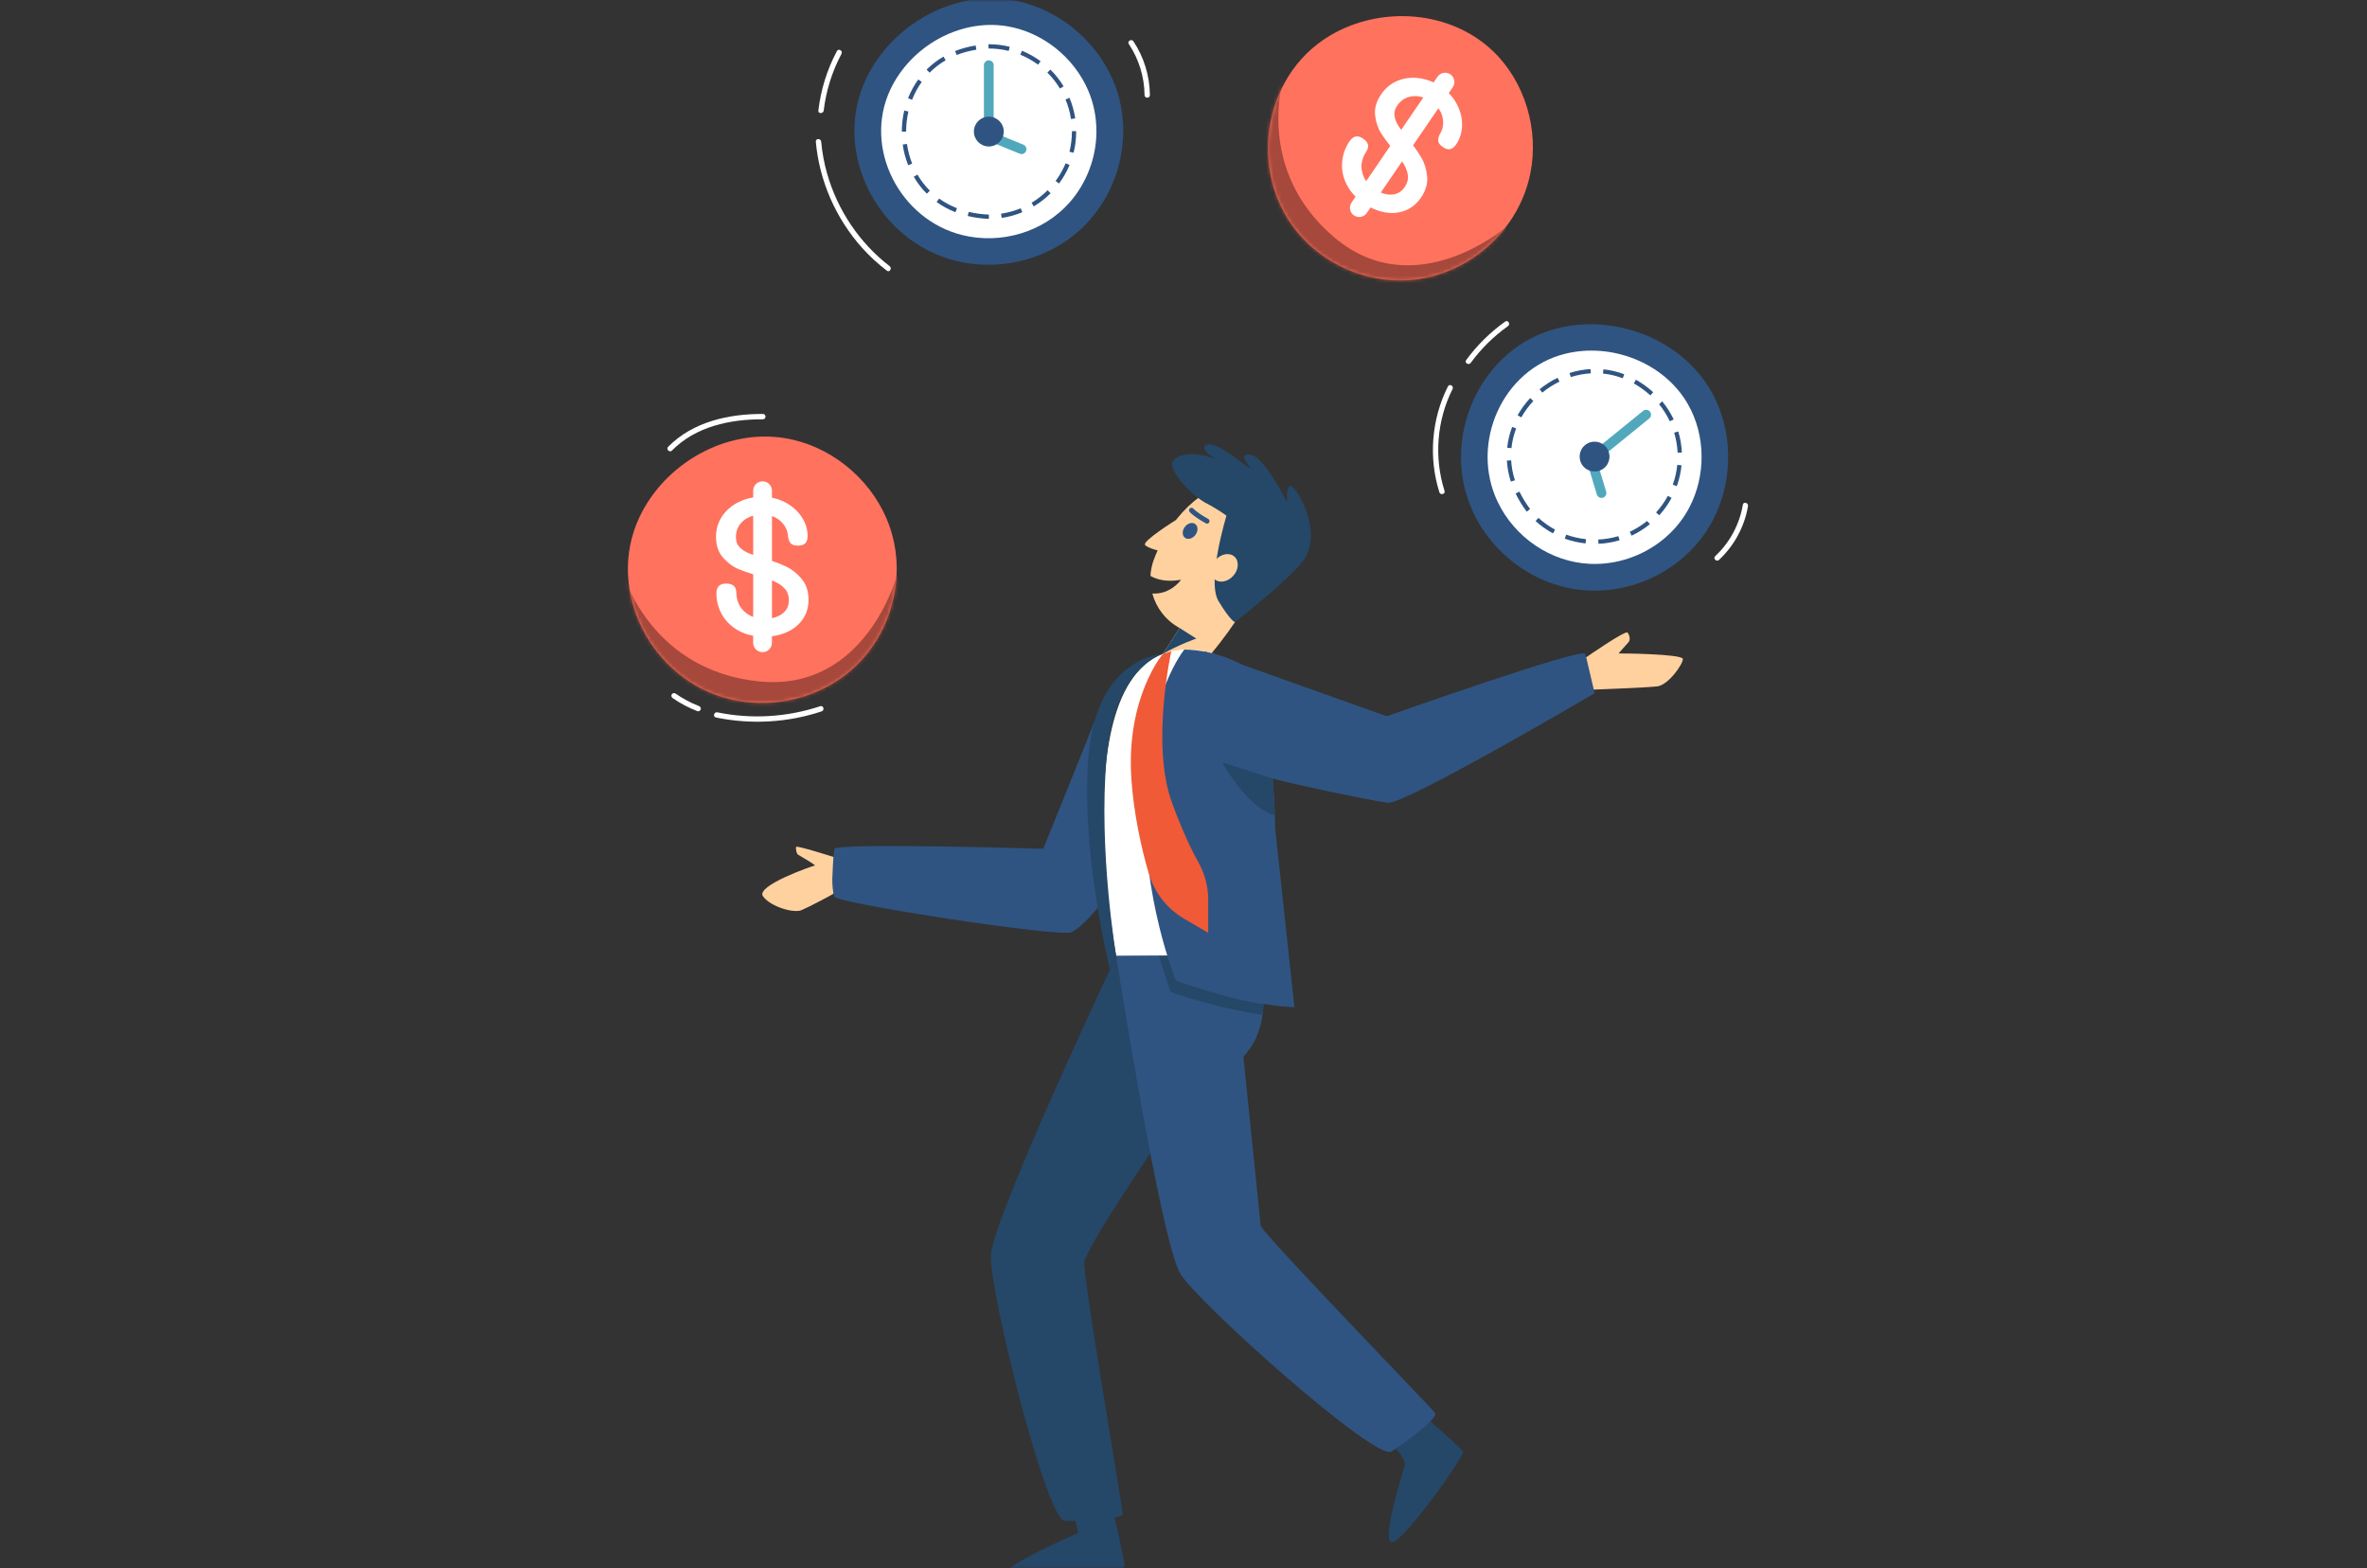 <svg width="631" height="418" viewBox="0 0 631 418" fill="none" xmlns="http://www.w3.org/2000/svg">
<rect x="0" y="0" width="631" height="418" fill="#333333" stroke="none"/>
<mask id="mask0_1712_4514" style="mask-type:alpha" maskUnits="userSpaceOnUse" x="0" y="0" width="631" height="418">
<rect width="631" height="418" fill="#D9D9D9"/>
</mask>
<g mask="url(#mask0_1712_4514)">
<path d="M333.444 129.981C326.666 126.315 316.133 132.62 309.914 144.069C308.975 145.79 308.191 147.537 307.561 149.264C307.046 150.664 306.77 152.096 306.692 153.521C308.191 154.375 310.847 155.287 314.859 154.542C314.859 154.542 312.113 158.51 307.188 158.215C308.223 162.029 310.769 165.407 314.467 167.404L309.194 175.571L317.637 180.143C324.685 172.932 330.917 163.872 334.454 157.355C340.672 145.906 340.216 133.648 333.438 129.981H333.444Z" fill="#FFD19F"/>
<path d="M369.97 384.273C369.97 384.273 375.063 388.254 374.407 390.81C373.751 393.365 368.716 408.763 370.69 410.992C372.665 413.22 390.664 387.984 390.034 386.912C389.397 385.846 377.687 375.681 377.687 375.681L369.977 384.273H369.97Z" fill="#254768"/>
<path d="M334.653 254.854C334.653 254.854 346.216 178.378 321.155 173.626C280.893 165.991 297.555 254.854 297.555 254.854H334.653Z" fill="white"/>
<path d="M347.354 149.566C353.238 141.886 345.065 128.472 343.791 129.577C342.512 130.681 343.399 133.892 343.058 133.661C342.717 133.429 337.02 121.467 333.161 121.191C329.303 120.914 333.984 124.921 333.2 124.793C332.415 124.664 324.827 117.73 321.901 118.487C318.975 119.245 323.882 122.314 323.882 122.314C323.882 122.314 315.728 119.046 312.673 122.931C311.252 124.735 316.557 131.259 321.31 134.014C321.31 134.014 323.901 135.253 326.956 137.462C326.956 137.462 321.625 154.902 324.821 160.212C328.017 165.522 329.213 165.856 329.213 165.856C329.213 165.856 343.245 154.921 347.354 149.559V149.566Z" fill="#254768"/>
<path d="M328.801 153.45C327.348 155.12 325.091 155.544 323.772 154.394C322.448 153.245 322.557 150.959 324.017 149.289C325.47 147.62 327.727 147.196 329.046 148.346C330.37 149.495 330.261 151.781 328.801 153.45Z" fill="#FFD19F"/>
<path d="M318.679 142.579C317.921 143.594 316.673 143.941 315.895 143.363C315.11 142.779 315.091 141.488 315.843 140.473C316.602 139.459 317.85 139.112 318.628 139.69C319.412 140.274 319.432 141.565 318.679 142.579Z" fill="#2F5481"/>
<path d="M321.773 139.581C321.664 139.581 321.554 139.555 321.452 139.497C318.088 137.616 317.201 136.543 317.111 136.428C316.886 136.139 316.937 135.722 317.227 135.497C317.516 135.272 317.928 135.323 318.153 135.606C318.178 135.638 319.021 136.614 322.101 138.335C322.423 138.515 322.538 138.919 322.358 139.24C322.236 139.459 322.011 139.581 321.779 139.581H321.773Z" fill="#2F5481"/>
<path d="M286.127 403.78C286.127 403.78 287.684 408.449 287.253 408.705C286.822 408.962 267.054 417.4 268.552 419.422C269.292 420.418 299.722 419.076 299.805 417.605C299.889 416.135 296.687 402.477 296.687 402.477L286.127 403.774V403.78Z" fill="#254768"/>
<path d="M313.51 138.592C313.51 138.592 304.481 144.236 305.246 145.244C306.011 146.252 309.793 146.984 309.793 146.984L313.51 138.592Z" fill="#FFD19F"/>
<path d="M334.653 254.854H297.554C297.554 254.854 264.436 325.044 264.134 334.766C263.832 344.487 278.944 405.341 283.883 405.425C288.821 405.508 299.291 405.11 299.291 403.485C299.291 401.861 288.236 337.97 289.079 336.069C293.072 327.092 304.602 310.808 312.448 298.55C345.006 281.926 334.659 254.848 334.659 254.848L334.653 254.854Z" fill="#254768"/>
<path d="M336.088 326.72C336.46 328.762 381.662 375.322 382.575 376.657C383.488 377.993 375.07 384.215 370.942 386.925C366.813 389.641 319.985 347.871 314.744 339.671C309.503 331.472 297.548 254.848 297.548 254.848C297.548 254.848 326.995 254.462 334.647 254.848C334.647 254.848 341.206 271.485 331.457 281.611L336.081 326.713L336.088 326.72Z" fill="#2F5481"/>
<path d="M314.468 167.404L318.918 170.222C318.918 170.222 314.448 171.738 310.024 174.293L314.468 167.41V167.404Z" fill="#254768"/>
<path d="M311.22 254.854L313.509 261.384C313.509 261.384 328.525 266.72 336.801 267.613C336.801 267.613 336.698 269.719 336.576 270.547C336.576 270.547 323.155 268.518 311.998 264.319L308.962 254.841L311.22 254.86V254.854Z" fill="#254768"/>
<path d="M321.155 173.626L369.687 190.924C369.687 190.924 422.027 172.386 422.58 174.287C423.133 176.188 425.088 184.805 425.088 184.805C425.088 184.805 374.42 214.567 369.97 214.002C365.514 213.437 326.261 205.654 325.148 202.598C324.036 199.541 321.161 173.619 321.161 173.619L321.155 173.626Z" fill="#2F5481"/>
<path d="M315.721 173.157C315.721 173.157 305.985 184.773 305.194 212.191C304.403 239.61 313.503 261.378 313.503 261.378C313.503 261.378 331.869 268.075 345.071 268.492L339.939 220.822C339.939 220.822 339.663 184.311 330.943 177.106C330.943 177.106 324.306 173.26 315.721 173.151V173.157Z" fill="#2F5481"/>
<path d="M339.296 207.569L325.843 203.202C325.843 203.202 332.55 215.524 339.869 217.354L339.303 207.569H339.296Z" fill="#254768"/>
<path d="M291.831 192.087C291.542 193.133 278.115 226.26 278.115 226.26C278.115 226.26 222.631 224.552 222.399 226.318C222.168 228.084 221.293 237.26 222.515 239.083C223.705 240.862 282.353 249.897 285.606 248.503C288.86 247.11 294.134 240.13 294.134 240.13L291.831 192.087Z" fill="#2F5481"/>
<path d="M310.024 174.287C310.024 174.287 297.182 177.581 294.989 202.142C292.802 226.697 297.548 254.854 297.548 254.854L295.883 258.411C295.883 258.411 287.767 225.92 290.275 200.46C292.783 175 310.017 174.287 310.017 174.287H310.024Z" fill="#254768"/>
<path d="M422.844 175.219C422.844 175.219 433.319 167.93 433.879 168.63C434.438 169.33 434.676 170.499 434.162 171.154C433.647 171.809 431.307 174.236 431.544 174.191C431.776 174.146 448.631 174.3 448.631 175.674C448.631 177.049 444.766 182.622 441.756 182.969C438.747 183.309 424.869 183.823 424.869 183.823L422.85 175.225L422.844 175.219Z" fill="#FFD19F"/>
<path d="M222.18 228.424C222.18 228.424 212.348 225.31 212.226 225.747C212.104 226.183 212.29 227.5 212.727 227.808C213.165 228.122 217.763 230.684 217.184 230.742C216.605 230.806 201.332 236.117 203.403 238.929C205.467 241.742 211.602 243.488 213.666 242.615C215.73 241.742 222.213 238.332 222.18 238.21C222.148 238.088 221.833 235.924 221.878 234.267C221.923 232.611 222.18 228.418 222.18 228.418V228.424Z" fill="#FFD19F"/>
<path d="M312.243 173.626C312.243 173.626 306.732 198.501 312.442 214.009C315.297 221.765 317.709 226.716 319.407 229.734C321.136 232.816 322.088 236.271 322.088 239.803V248.651L315.722 244.94C311.169 242.288 307.793 238.017 306.282 232.977C304.307 226.395 302.192 216.68 301.594 207.51C300.179 185.749 310.031 174.287 310.031 174.287L312.249 173.619L312.243 173.626Z" fill="#F05A37"/>
<path d="M239.048 151.929C238.984 160.488 235.839 169.002 230.045 175.533C221.306 185.376 207.274 189.467 194.484 186.346C173.642 181.254 161.237 157.361 170.484 137.815C177.198 123.617 193.371 114.243 209.171 116.785C221.113 118.712 231.608 127.181 236.322 138.187C238.199 142.573 239.087 147.26 239.055 151.929H239.048Z" fill="#FF725E"/>
<mask id="mask1_1712_4514" style="mask-type:luminance" maskUnits="userSpaceOnUse" x="167" y="116" width="73" height="72">
<path d="M239.048 151.929C238.984 160.488 235.839 169.002 230.045 175.533C221.306 185.376 207.274 189.467 194.484 186.346C173.642 181.254 161.237 157.361 170.484 137.815C177.198 123.617 193.371 114.243 209.171 116.785C221.113 118.712 231.608 127.181 236.322 138.187C238.199 142.573 239.087 147.26 239.055 151.929H239.048Z" fill="white"/>
</mask>
<g mask="url(#mask1_1712_4514)">
<path d="M166.49 153.907C166.49 153.907 173.898 178.757 202.329 181.64C230.765 184.523 239.041 153.579 239.041 153.579C239.041 153.579 240.823 157.091 240.488 159.756C240.154 162.421 231.582 189.088 206.181 189.589C180.779 190.09 171.037 176.195 168.902 171.597C166.76 166.999 166.484 153.9 166.484 153.9L166.49 153.907Z" fill="#A6483B"/>
</g>
<path d="M213.718 154.317C212.496 152.86 211.133 151.774 209.634 151.049C208.464 150.49 207.184 149.976 205.795 149.514V137.577C206.657 137.866 207.416 138.309 208.072 138.906C209.345 140.062 210.014 141.468 210.091 143.119C210.2 143.889 210.438 144.473 210.805 144.859C211.178 145.244 211.821 145.437 212.74 145.437C213.589 145.437 214.226 145.238 214.65 144.833C215.075 144.429 215.287 143.774 215.287 142.855C215.287 141.064 214.753 139.369 213.692 137.77C212.631 136.171 211.171 134.88 209.313 133.898C208.22 133.32 207.043 132.915 205.789 132.678V130.79C205.789 129.416 204.67 128.305 203.287 128.305C201.905 128.305 200.786 129.416 200.786 130.79V132.607C199.448 132.819 198.181 133.211 196.979 133.801C195.101 134.713 193.615 135.978 192.522 137.596C191.423 139.215 190.876 141.057 190.876 143.125C190.876 145.411 191.513 147.26 192.786 148.679C194.059 150.105 195.448 151.119 196.953 151.736C198.091 152.205 199.371 152.654 200.786 153.091V164.463C199.963 164.148 199.21 163.692 198.516 163.089C197.062 161.824 196.323 160.071 196.284 157.823C196.213 156.314 195.313 155.556 193.577 155.556C191.841 155.556 190.979 156.436 190.979 158.189C190.979 160.225 191.493 162.132 192.516 163.904C193.545 165.676 195.017 167.089 196.947 168.142C198.104 168.778 199.384 169.214 200.779 169.465V171.359C200.779 172.733 201.898 173.844 203.281 173.844C204.663 173.844 205.782 172.733 205.782 171.359V169.593C207.204 169.42 208.528 169.06 209.757 168.508C211.564 167.699 212.978 166.55 214.001 165.06C215.03 163.57 215.538 161.836 215.538 159.871C215.538 157.624 214.927 155.775 213.705 154.317H213.718ZM199.737 147.524C198.709 147.119 197.86 146.573 197.191 145.893C196.516 145.206 196.181 144.307 196.181 143.183C196.181 141.43 196.824 139.985 198.117 138.861C198.876 138.2 199.77 137.738 200.786 137.462V147.909C200.387 147.768 200.04 147.639 199.737 147.524ZM208.413 163.699C207.654 164.219 206.779 164.578 205.795 164.784V154.735C206.046 154.831 206.284 154.934 206.503 155.03C207.615 155.524 208.528 156.16 209.236 156.95C209.943 157.74 210.297 158.748 210.297 159.981C210.297 161.599 209.666 162.832 208.413 163.692V163.699Z" fill="white"/>
<path d="M179.127 120.099C185.461 113.678 194.644 111.738 203.377 111.771C204.296 111.771 204.296 110.352 203.377 110.345C194.271 110.313 184.721 112.406 178.123 119.091C177.48 119.746 178.483 120.754 179.133 120.099H179.127Z" fill="white"/>
<path d="M218.656 188.253C209.84 191.181 200.335 191.759 191.236 189.884C190.342 189.698 189.956 191.072 190.857 191.258C200.207 193.185 209.975 192.639 219.036 189.627C219.904 189.338 219.531 187.964 218.656 188.253Z" fill="white"/>
<path d="M186.31 188.195C184.091 187.348 181.995 186.211 180.046 184.856C179.731 184.638 179.255 184.799 179.069 185.113C178.863 185.466 179.011 185.865 179.326 186.089C181.377 187.521 183.596 188.677 185.93 189.576C186.29 189.711 186.715 189.422 186.805 189.082C186.914 188.683 186.67 188.343 186.31 188.208V188.195Z" fill="white"/>
<path d="M447.641 149.509C440.953 154.858 432.349 157.792 423.616 157.42C410.453 156.861 398.421 148.571 392.781 136.686C383.592 117.326 394.331 92.643 415.353 87.474C430.619 83.724 448.104 90.331 456.098 104.182C462.136 114.648 462.175 128.126 456.593 138.721C454.374 142.94 451.288 146.587 447.635 149.509H447.641Z" fill="#2F5481"/>
<path d="M443.146 143.967C437.79 148.25 430.902 150.6 423.912 150.305C413.372 149.855 403.733 143.216 399.218 133.699C391.855 118.192 400.459 98.428 417.295 94.293C429.52 91.287 443.526 96.585 449.924 107.668C454.76 116.048 454.792 126.842 450.323 135.324C448.542 138.701 446.079 141.623 443.153 143.96L443.146 143.967Z" fill="white"/>
<path d="M425.906 122.713L424.266 120.697L438.015 109.537C438.574 109.087 439.391 109.171 439.848 109.723C440.298 110.281 440.214 111.097 439.661 111.553L425.912 122.713H425.906Z" fill="#51A8BC"/>
<path d="M423.031 123.002L425.52 122.25L428.176 131.054C428.382 131.741 427.996 132.466 427.308 132.672C426.62 132.877 425.893 132.492 425.687 131.805L423.031 123.002Z" fill="#51A8BC"/>
<path d="M427.597 124.793C425.893 126.18 423.385 125.923 421.996 124.215C420.607 122.514 420.864 120.009 422.575 118.622C424.279 117.235 426.787 117.492 428.176 119.2C429.565 120.902 429.308 123.406 427.597 124.793Z" fill="#2F5481"/>
<path d="M426.125 144.956L426.073 143.82C427.887 143.743 429.687 143.434 431.424 142.921L431.752 144.012C429.925 144.558 428.035 144.873 426.125 144.956ZM422.697 144.853C420.8 144.661 418.929 144.231 417.135 143.588L417.521 142.516C419.225 143.133 421 143.537 422.807 143.723L422.691 144.853H422.697ZM434.954 142.792L434.472 141.758C436.105 140.994 437.655 140.025 439.063 138.875L439.842 139.71L439.777 139.761C438.298 140.962 436.678 141.983 434.954 142.786V142.792ZM414.009 142.189C412.331 141.283 410.768 140.179 409.36 138.888L410.132 138.047C411.469 139.267 412.955 140.326 414.55 141.181L414.009 142.182V142.189ZM442.324 137.36L441.481 136.596C442.703 135.254 443.758 133.77 444.613 132.178L445.616 132.717C444.716 134.393 443.61 135.954 442.324 137.366V137.36ZM407.006 136.397C405.81 134.811 404.82 133.186 404.029 131.542L405.058 131.048C405.81 132.615 406.762 134.169 407.881 135.665L407.894 135.684L407.006 136.397ZM447.012 129.59L445.938 129.205C446.549 127.503 446.954 125.725 447.134 123.92L448.266 124.036C448.073 125.93 447.655 127.799 447.012 129.59ZM402.762 128.377C402.17 126.534 401.817 124.652 401.708 122.777L402.846 122.713C402.949 124.492 403.283 126.283 403.849 128.03L402.762 128.377ZM447.218 120.671C447.134 118.86 446.825 117.063 446.304 115.335L447.398 115.008C447.944 116.831 448.266 118.719 448.356 120.62L447.218 120.671ZM402.923 119.464L401.791 119.348C401.984 117.467 402.428 115.599 403.109 113.801L404.177 114.205C403.527 115.907 403.109 117.679 402.923 119.464ZM445.14 112.292C444.375 110.68 443.417 109.152 442.279 107.752L443.115 106.975L443.147 107.013C444.356 108.503 445.372 110.108 446.176 111.804L445.14 112.292ZM405.56 111.258L404.563 110.699C405.489 109.055 406.621 107.508 407.926 106.108L408.762 106.885C407.514 108.227 406.434 109.697 405.553 111.258H405.56ZM439.951 105.395C438.562 104.143 437.083 103.071 435.546 102.21L436.105 101.215C437.713 102.12 439.263 103.238 440.716 104.548L439.951 105.395ZM411.148 104.65L410.428 103.771C411.907 102.563 413.527 101.53 415.225 100.708L415.726 101.729C414.099 102.519 412.563 103.501 411.148 104.65ZM432.594 100.83C430.89 100.181 429.122 99.764 427.327 99.584L427.443 98.454C429.334 98.647 431.205 99.083 432.999 99.764L432.594 100.83ZM418.749 100.515L418.402 99.43C420.241 98.846 422.125 98.493 424.009 98.383L424.073 99.52C422.286 99.623 420.492 99.957 418.749 100.515Z" fill="#2F5481"/>
<path d="M385.083 130.842C382.26 121.936 383.019 112.067 387.225 103.713C387.636 102.897 386.408 102.172 385.997 102.993C381.624 111.681 380.775 121.942 383.714 131.221C383.99 132.094 385.366 131.722 385.09 130.842H385.083Z" fill="white"/>
<path d="M392.08 96.72C394.826 92.957 398.19 89.644 401.99 86.94C402.73 86.414 402.022 85.181 401.27 85.714C397.257 88.565 393.746 92.032 390.846 96.001C390.306 96.739 391.54 97.452 392.074 96.72H392.08Z" fill="white"/>
<path d="M464.612 134.541C463.724 139.787 461.145 144.609 457.248 148.243C456.58 148.873 457.589 149.874 458.258 149.252C462.309 145.463 465.062 140.384 465.988 134.919C466.142 134.02 464.766 133.635 464.612 134.541Z" fill="white"/>
<path d="M299.433 35.134C299.368 43.693 296.224 52.208 290.43 58.738C281.69 68.582 267.658 72.672 254.868 69.545C234.026 64.453 221.621 40.56 230.868 21.014C237.582 6.816 253.755 -2.558 269.556 -0.016C281.497 1.911 291.992 10.38 296.706 21.386C298.584 25.772 299.471 30.459 299.439 35.127L299.433 35.134Z" fill="#2F5481"/>
<path d="M292.295 35.121C292.244 41.973 289.723 48.792 285.08 54.026C278.083 61.911 266.842 65.186 256.598 62.681C239.904 58.604 229.975 39.469 237.377 23.82C242.753 12.455 255.704 4.942 268.354 6.977C277.916 8.519 286.321 15.306 290.096 24.116C291.601 27.628 292.308 31.378 292.282 35.121H292.295Z" fill="white"/>
<path d="M264.9 35.07H262.295V17.379C262.295 16.66 262.881 16.082 263.594 16.082C264.315 16.082 264.893 16.667 264.893 17.379V35.07H264.9Z" fill="#51A8BC"/>
<path d="M263.312 37.478L264.302 35.077L272.823 38.57C273.485 38.84 273.806 39.604 273.53 40.265C273.26 40.926 272.495 41.247 271.832 40.971L263.312 37.478Z" fill="#51A8BC"/>
<path d="M263.602 39.045C265.8 39.045 267.582 37.265 267.582 35.07C267.582 32.875 265.8 31.095 263.602 31.095C261.403 31.095 259.621 32.875 259.621 35.07C259.621 37.265 261.403 39.045 263.602 39.045Z" fill="#2F5481"/>
<path d="M263.62 58.34H263.575C261.627 58.263 259.742 58.006 257.974 57.582L258.238 56.478C259.935 56.882 261.749 57.126 263.62 57.203V58.34ZM267.035 58.09L266.868 56.966C268.662 56.703 270.417 56.215 272.096 55.521L272.533 56.574C270.771 57.306 268.925 57.813 267.035 58.096V58.09ZM254.701 56.568C252.9 55.868 251.209 54.95 249.685 53.852L250.353 52.927C251.8 53.967 253.402 54.834 255.119 55.502L254.707 56.561L254.701 56.568ZM275.588 55.027L275.002 54.051C276.552 53.12 277.993 51.996 279.272 50.712L280.076 51.514C278.726 52.863 277.215 54.044 275.588 55.02V55.027ZM247.074 51.636C245.73 50.301 244.559 48.779 243.595 47.116L244.579 46.544C245.492 48.117 246.604 49.562 247.878 50.827L247.074 51.636ZM282.314 48.926L281.401 48.246C282.481 46.788 283.382 45.202 284.076 43.533L285.131 43.969C284.404 45.722 283.452 47.392 282.314 48.92V48.926ZM242.096 44.033C241.402 42.281 240.913 40.431 240.65 38.531L241.781 38.37C242.039 40.181 242.502 41.947 243.164 43.616L242.103 44.033H242.096ZM286.205 40.72L285.099 40.444C285.536 38.697 285.754 36.887 285.754 35.069V34.973H286.893V35.063C286.893 36.977 286.661 38.884 286.198 40.72H286.205ZM240.412 35.114V35.076C240.412 33.182 240.63 31.294 241.055 29.464L242.167 29.721C241.762 31.467 241.556 33.265 241.556 35.069L240.418 35.108L240.412 35.114ZM285.51 31.724C285.24 29.933 284.745 28.18 284.044 26.51L285.099 26.067C285.838 27.82 286.353 29.669 286.642 31.551L285.517 31.724H285.51ZM243.132 26.606L242.071 26.189C242.772 24.398 243.685 22.709 244.791 21.18L245.717 21.848C244.669 23.299 243.801 24.898 243.138 26.606H243.132ZM282.565 23.608C281.626 22.06 280.501 20.628 279.208 19.351L280.012 18.541C281.369 19.883 282.552 21.386 283.536 23.017L282.558 23.608H282.565ZM247.813 19.37L247.003 18.567C248.341 17.219 249.865 16.05 251.524 15.087L252.096 16.069C250.521 16.981 249.08 18.092 247.813 19.37ZM276.732 17.238C275.272 16.159 273.678 15.267 272.006 14.579L272.437 13.526C274.199 14.246 275.87 15.19 277.407 16.32L276.732 17.238ZM255.029 14.663L254.611 13.604C256.328 12.929 258.173 12.428 260.102 12.127L260.276 13.25C258.43 13.539 256.662 14.014 255.022 14.657L255.029 14.663ZM268.906 13.571C267.176 13.148 265.388 12.929 263.594 12.929H263.543L263.498 11.793H263.569C263.569 11.793 263.569 11.793 263.575 11.793C265.491 11.793 267.363 12.018 269.176 12.467L268.906 13.571Z" fill="#2F5481"/>
<path d="M217.48 37.754C218.419 48.265 222.85 58.328 229.917 66.174C231.898 68.377 234.084 70.367 236.438 72.165C237.164 72.724 237.878 71.484 237.158 70.939C229.12 64.781 223.223 55.939 220.477 46.211C219.692 43.45 219.171 40.618 218.914 37.754C218.83 36.849 217.409 36.842 217.486 37.754H217.48Z" fill="white"/>
<path d="M219.589 29.464C220.213 24.18 221.833 19.043 224.328 14.342C224.759 13.533 223.524 12.814 223.1 13.623C220.476 18.561 218.817 23.916 218.161 29.464C218.052 30.37 219.48 30.363 219.589 29.464Z" fill="white"/>
<path d="M300.925 11.736C303.607 15.774 305.066 20.494 305.118 25.342C305.131 26.26 306.552 26.26 306.545 25.342C306.488 20.256 304.97 15.254 302.153 11.016C301.652 10.259 300.417 10.965 300.925 11.736Z" fill="white"/>
<path d="M402.421 59.162C397.54 66.2 390.17 71.484 381.766 73.667C369.097 76.955 355.361 72.55 346.712 62.873C332.616 47.103 336.005 20.494 354.564 9.475C368.042 1.474 386.499 2.694 397.926 13.559C406.562 21.771 410.324 34.588 407.951 46.3C407.006 50.962 405.083 55.328 402.421 59.168V59.162Z" fill="#FF725E"/>
<mask id="mask2_1712_4514" style="mask-type:luminance" maskUnits="userSpaceOnUse" x="338" y="4" width="71" height="71">
<path d="M402.421 59.162C397.54 66.2 390.17 71.484 381.766 73.667C369.097 76.955 355.361 72.55 346.712 62.873C332.616 47.103 336.005 20.494 354.564 9.475C368.042 1.474 386.499 2.694 397.926 13.559C406.562 21.771 410.324 34.588 407.951 46.3C407.006 50.962 405.083 55.328 402.421 59.168V59.162Z" fill="white"/>
</mask>
<g mask="url(#mask2_1712_4514)">
<path d="M342.242 20.552C342.242 20.552 334.243 45.19 355.766 63.336C377.29 81.489 401.495 60.517 401.495 60.517C401.495 60.517 400.961 64.408 399.186 66.424C397.411 68.441 375.38 85.714 354.416 72.043C333.452 58.372 333.368 41.491 334.217 36.508C335.066 31.525 342.236 20.552 342.236 20.552H342.242Z" fill="#A6483B"/>
</g>
<path d="M380.453 47.084C380.28 45.203 379.785 43.546 378.968 42.12C378.331 41.01 377.579 39.879 376.704 38.724L383.444 28.861C383.984 29.58 384.35 30.363 384.55 31.217C384.936 32.88 384.685 34.415 383.81 35.815C383.463 36.515 383.328 37.125 383.412 37.651C383.495 38.178 383.913 38.691 384.659 39.205C385.347 39.674 385.984 39.86 386.556 39.764C387.128 39.667 387.675 39.237 388.19 38.486C389.199 37.009 389.726 35.314 389.765 33.407C389.804 31.5 389.341 29.625 388.389 27.782C387.823 26.697 387.096 25.708 386.209 24.815L387.276 23.255C388.048 22.118 387.765 20.577 386.64 19.813C385.514 19.049 383.971 19.344 383.199 20.475L382.177 21.977C380.974 21.412 379.714 21.033 378.402 20.847C376.357 20.564 374.434 20.783 372.634 21.508C370.827 22.234 369.341 23.454 368.171 25.162C366.885 27.05 366.357 28.931 366.589 30.813C366.82 32.694 367.38 34.306 368.254 35.648C368.917 36.662 369.708 37.748 370.614 38.891L364.197 48.285C363.708 47.572 363.348 46.769 363.129 45.89C362.66 44.04 363.046 42.178 364.287 40.303C365.078 39.019 364.775 37.895 363.361 36.932C361.952 35.969 360.75 36.213 359.759 37.664C358.608 39.346 357.952 41.202 357.785 43.238C357.618 45.273 358.023 47.257 359.001 49.197C359.586 50.365 360.383 51.438 361.374 52.42L360.306 53.98C359.528 55.117 359.817 56.658 360.943 57.422C362.068 58.186 363.611 57.891 364.383 56.754L365.38 55.297C366.634 55.939 367.92 56.382 369.225 56.607C371.148 56.941 372.949 56.774 374.627 56.112C376.306 55.451 377.701 54.301 378.807 52.677C380.074 50.821 380.627 48.953 380.453 47.071V47.084ZM372.904 33.715C372.293 32.81 371.913 31.891 371.753 30.954C371.592 30.017 371.83 29.085 372.46 28.154C373.45 26.703 374.788 25.875 376.473 25.663C377.47 25.541 378.453 25.65 379.431 25.99L373.534 34.62C373.29 34.286 373.077 33.985 372.897 33.721L372.904 33.715ZM370.84 51.887C369.926 51.894 369.013 51.707 368.094 51.328L373.765 43.026C373.913 43.244 374.048 43.462 374.177 43.661C374.807 44.689 375.187 45.723 375.315 46.763C375.444 47.81 375.161 48.837 374.473 49.852C373.56 51.187 372.351 51.861 370.846 51.874L370.84 51.887Z" fill="white"/>
</g>
</svg>
